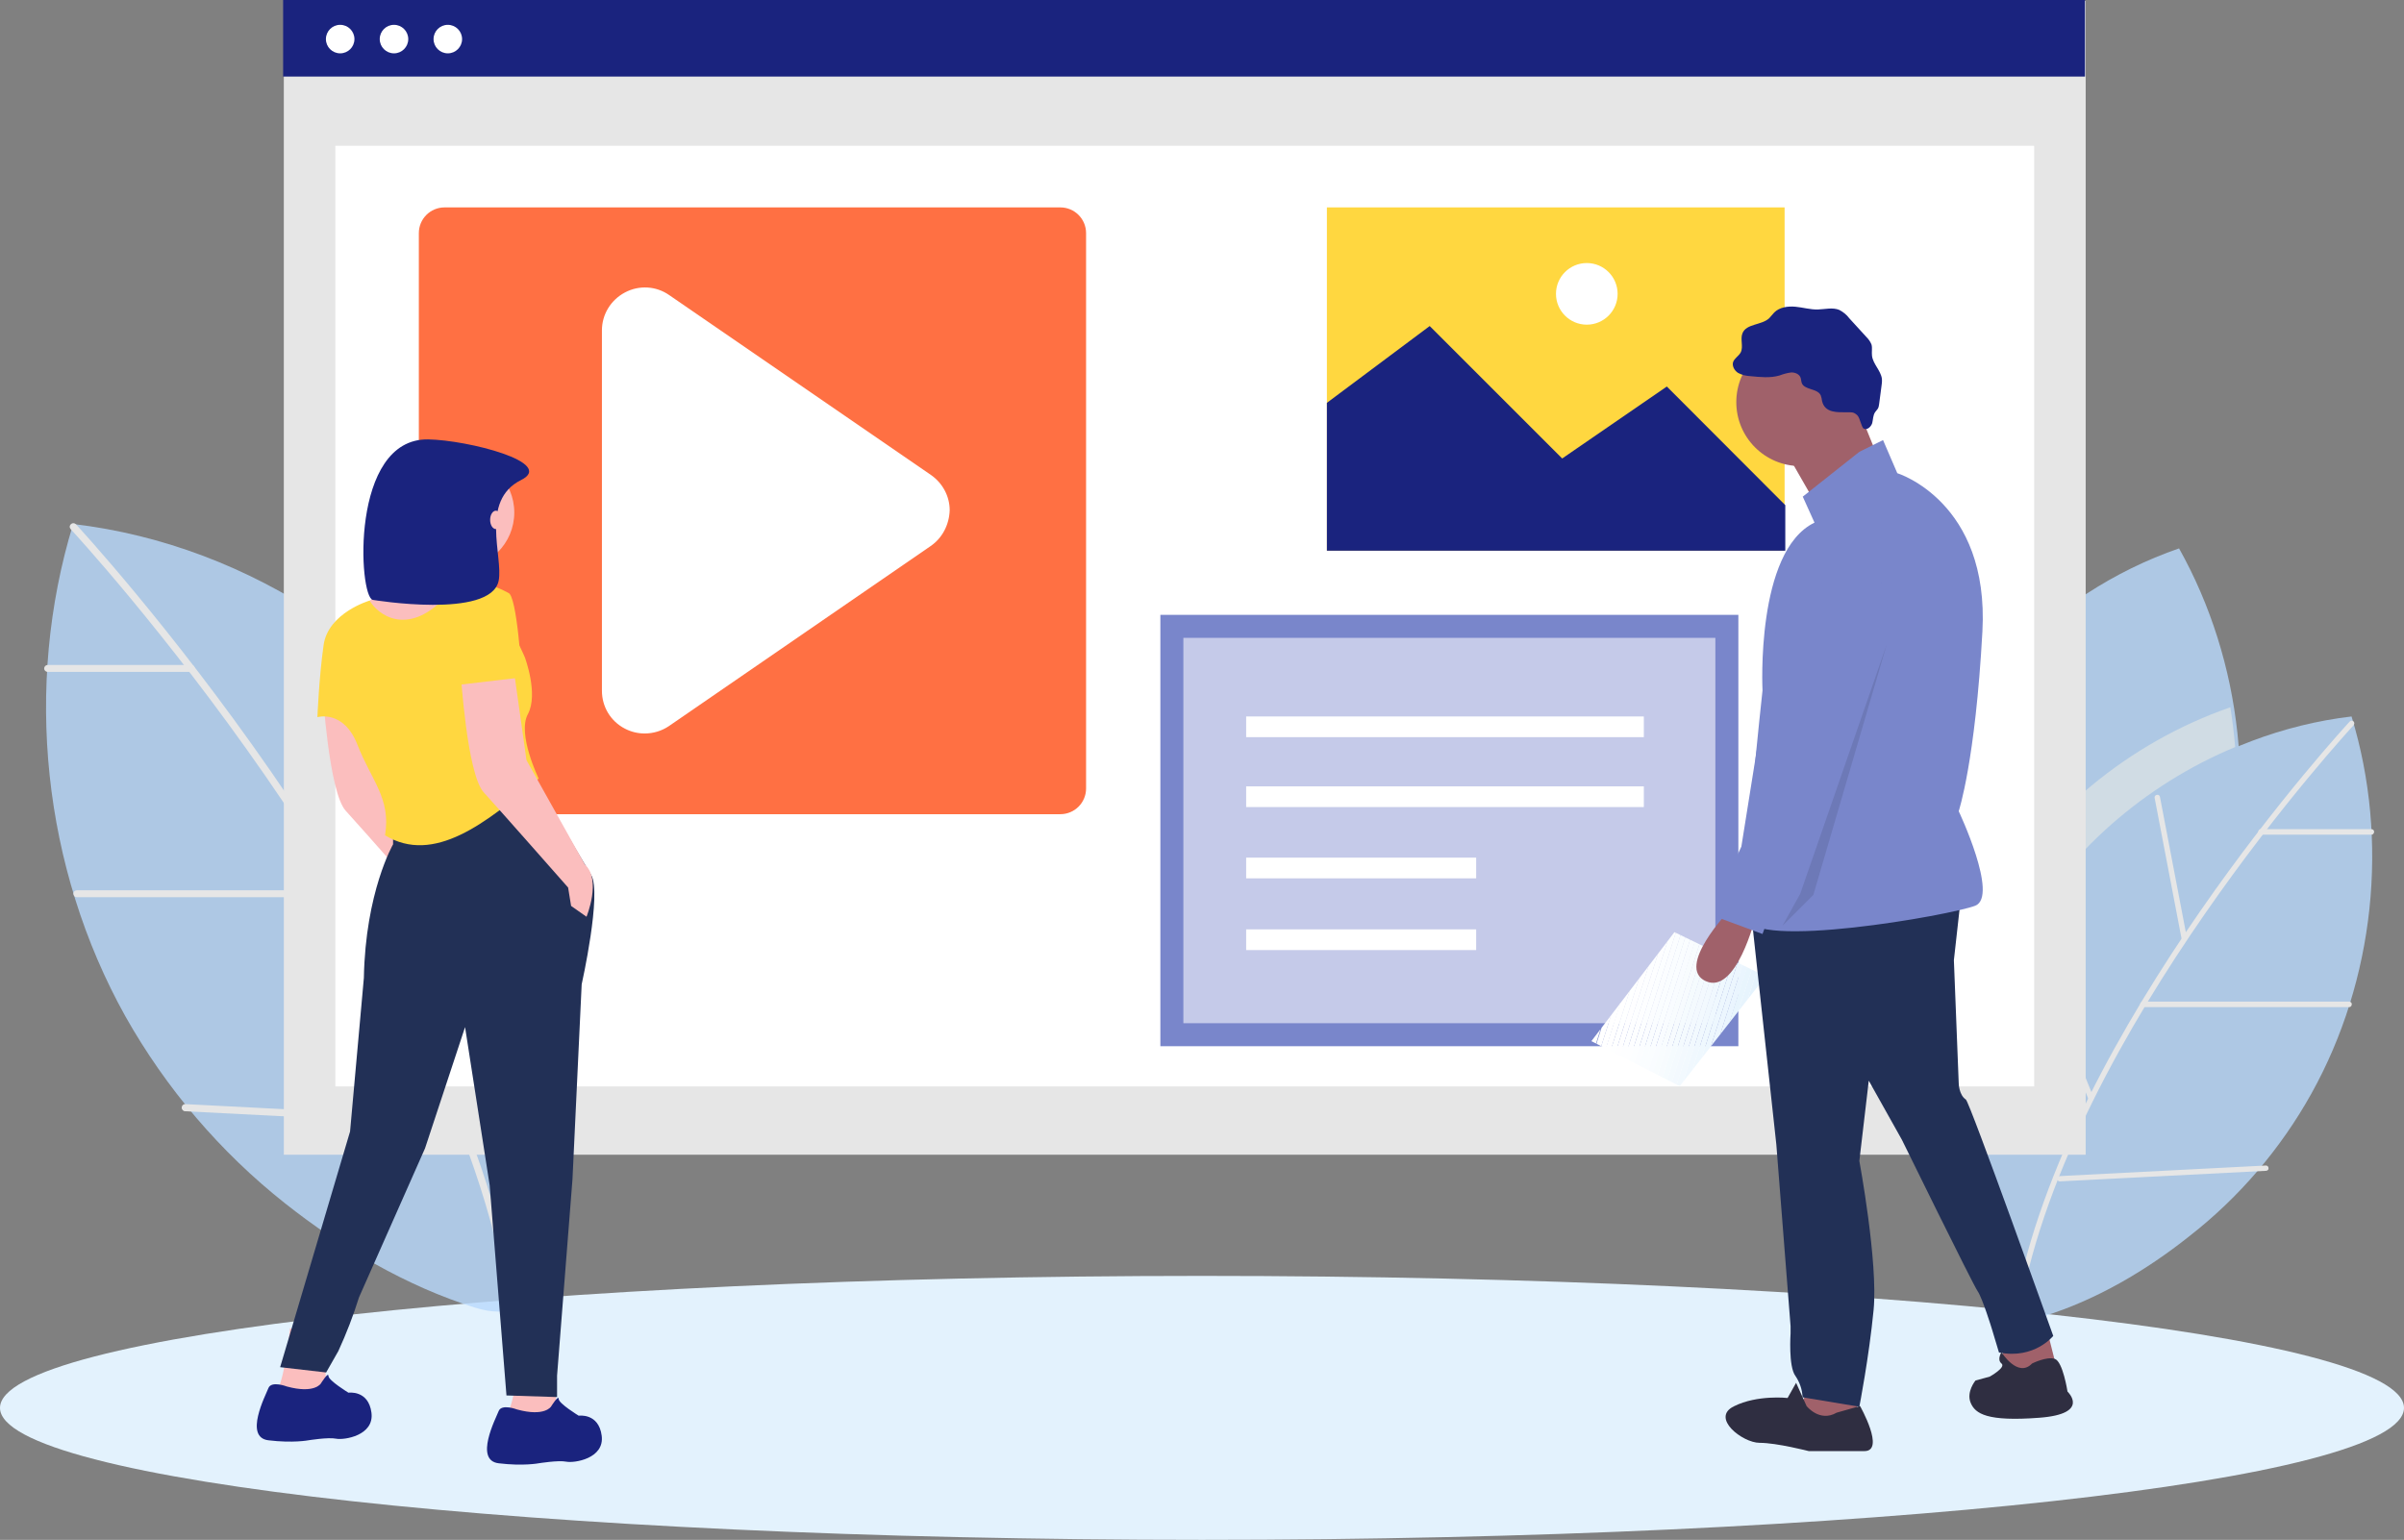 <?xml version="1.0" encoding="utf-8"?>
<!-- Generator: Adobe Illustrator 24.0.3, SVG Export Plug-In . SVG Version: 6.00 Build 0)  -->
<svg version="1.1" id="a4b4d3ba-298a-4a01-b7c2-bf784b737cdf"
	 xmlns="http://www.w3.org/2000/svg" xmlns:xlink="http://www.w3.org/1999/xlink" x="0px" y="0px" viewBox="0 0 1045.2 669.7"
	 style="enable-background:new 0 0 1045.2 669.7;" xml:space="preserve">
<rect x="0" y="0" width="1045.2" height="669.7" fill="#808080" stroke="none"/>
<style type="text/css">
	.st0{fill:#E3F2FD;}
	.st1{opacity:0.8;}
	.st2{fill:#B9DAFC;}
	.st3{fill:#FFFFFF;}
	.st4{clip-path:url(#SVGID_2_);}
	.st5{fill:#E6E6E6;}
	.st6{fill:#1A237E;}
	.st7{fill:#FFD740;}
	.st8{fill:#FF7043;}
	.st9{fill:#C5CAE9;}
	.st10{fill:none;stroke:#7986CB;stroke-width:10;stroke-miterlimit:10;}
	.st11{fill:none;stroke:#FFFFFF;stroke-width:9;stroke-miterlimit:10;}
	.st12{clip-path:url(#SVGID_4_);}
	.st13{fill:#FEFFFF;}
	.st14{fill:#FEFEFF;}
	.st15{fill:#FDFEFF;}
	.st16{fill:#FCFEFF;}
	.st17{fill:#FBFDFF;}
	.st18{fill:#FAFDFF;}
	.st19{fill:#F9FCFF;}
	.st20{fill:#F8FCFE;}
	.st21{fill:#F7FBFE;}
	.st22{fill:#F5FBFE;}
	.st23{fill:#F4FAFE;}
	.st24{fill:#F3F9FE;}
	.st25{fill:#F2F9FE;}
	.st26{fill:#F0F8FE;}
	.st27{fill:#EFF8FE;}
	.st28{fill:#EDF7FE;}
	.st29{fill:#ECF6FE;}
	.st30{fill:#EAF5FE;}
	.st31{fill:#E8F5FD;}
	.st32{fill:#E7F4FD;}
	.st33{fill:#E5F3FD;}
	.st34{fill:#A0616A;}
	.st35{fill:#223056;}
	.st36{fill:#7986CB;}
	.st37{fill:#2F2E41;}
	.st38{opacity:0.1;enable-background:new    ;}
	.st39{fill:#FBBEBE;}
</style>
<path class="st0" d="M1045.2,612.3c0,31.7-233.9,57.4-522.6,57.4S0,644,0,612.3s233.9-57.4,522.6-57.4S1045.2,580.6,1045.2,612.3"/>
<g id="leave" class="st1">
	<path class="st2" d="M54.5,442c-35.9-64.4-44.3-143.5-22.7-214.1c77.6,9.1,149.5,57.6,187.1,126c27.7,50.4,36.3,110.7,25.4,167
		c-4.9,25.1-7.1,57.4-37.8,47.8c-29.8-9.3-58.1-26-82.5-45.3C95.8,501.1,72.2,473.4,54.5,442"/>
	<path class="st3" d="M221.6,562.1c-0.7,0-1.4-0.5-1.5-1.3c-28.5-156.6-187.8-329-189.4-330.7c-0.6-0.7-0.5-1.6,0.2-2.2
		c0.6-0.5,1.5-0.5,2.1,0.1c1.6,1.7,161.5,174.8,190.1,332.3c0.2,0.8-0.4,1.6-1.2,1.8C221.7,562.1,221.7,562.1,221.6,562.1"/>
	<path class="st3" d="M126.8,352.5c-0.1,0-0.2,0-0.3,0c-0.8-0.2-1.4-1-1.2-1.8l15.3-80c0.2-0.8,1-1.4,1.9-1.2
		c0.8,0.2,1.3,0.9,1.2,1.7l-15.3,80C128.2,352,127.6,352.6,126.8,352.5"/>
	<path class="st3" d="M179.8,443.5c-0.9,0-1.5-0.7-1.5-1.6c0-0.2,0-0.4,0.1-0.6l36.8-90.9c0.2-0.8,1-1.3,1.9-1.1
		c0.8,0.2,1.3,1,1.1,1.9c0,0.2-0.1,0.3-0.2,0.4l-36.8,90.9C181,443.1,180.4,443.5,179.8,443.5"/>
	<path class="st3" d="M83.1,292.2H20.7c-0.9,0-1.5-0.7-1.5-1.5s0.7-1.5,1.5-1.5h62.5c0.9,0,1.5,0.7,1.5,1.5S84,292.2,83.1,292.2"/>
	<path class="st3" d="M150.5,390.2H33.4c-0.9,0-1.5-0.7-1.5-1.5c0-0.9,0.7-1.5,1.5-1.5h117.1c0.9,0,1.5,0.7,1.5,1.5
		C152.1,389.5,151.4,390.2,150.5,390.2"/>
	<path class="st3" d="M197.7,489.3L197.7,489.3l-117.2-6c-0.8,0-1.5-0.7-1.5-1.6c0,0,0,0,0,0c0-0.8,0.6-1.5,1.5-1.5
		c0.1,0,0.1,0,0.2,0l117.1,6c0.9,0.1,1.5,0.8,1.4,1.7C199.1,488.6,198.5,489.2,197.7,489.3"/>
</g>
<g id="leaves" class="st1">
	<path class="st2" d="M965.2,402.4c16.3-54,9.8-114.6-17.8-163.9C890.9,258,845,305.9,827.9,363.2c-12.5,42.2-9.2,88.7,8.1,129.1
		c7.7,17.9,14.7,41.8,36,29.6c20.8-11.8,39.3-28.9,54.3-47.3C943.9,453.3,957.1,428.8,965.2,402.4"/>
	<path class="st2" d="M1005,475.5c27.4-49.3,33.9-109.9,17.4-163.9c-59.4,7-114.4,44.1-143.2,96.4c-21.2,38.6-27.8,84.7-19.4,127.8
		c3.7,19.2,5.4,43.9,28.9,36.6c22.8-7.1,44.5-19.9,63.1-34.7C973.5,520.8,991.6,499.6,1005,475.5"/>
	<g>
		<g>
			<defs>
				<rect id="SVGID_1_" x="841.8" y="307.7" width="130" height="217.4"/>
			</defs>
			<clipPath id="SVGID_2_">
				<use xlink:href="#SVGID_1_"  style="overflow:visible;"/>
			</clipPath>
			<g class="st4">
				<path class="st0" d="M864.7,395.3c22.5-40.9,61-72.4,105-87.7c0.9,5.7,1.6,11.5,2.1,17.3c-39.4,16.4-73.4,46-94,83.5
					c-19.4,35.2-26.5,76.8-21.2,116.6c-5.5-1.4-9.5-6.2-12.9-12.3C838.2,472.8,845.3,430.8,864.7,395.3"/>
			</g>
		</g>
	</g>
	<path class="st3" d="M877.2,569.5c0.6,0,1.1-0.4,1.2-1c21.8-119.8,143.7-251.8,144.9-253.1c0.4-0.5,0.4-1.3-0.1-1.7
		c-0.5-0.4-1.2-0.4-1.6,0.1c-1.2,1.3-123.6,133.8-145.5,254.3c-0.1,0.6,0.3,1.3,1,1.4c0,0,0,0,0,0
		C877.1,569.5,877.2,569.5,877.2,569.5"/>
	<path class="st3" d="M949.7,409.2h0.2c0.6-0.1,1.1-0.7,0.9-1.4l-11.7-61.2c-0.1-0.6-0.7-1.1-1.4-0.9c-0.6,0.1-1.1,0.7-0.9,1.4
		c0,0,0,0,0,0l11.7,61.2C948.6,408.8,949.1,409.2,949.7,409.2"/>
	<path class="st3" d="M909.1,478.8c0.2,0,0.3,0,0.4-0.1c0.6-0.2,0.9-0.9,0.7-1.5c0,0,0,0,0,0l-28.2-69.6c-0.3-0.6-1-0.8-1.6-0.5
		c-0.5,0.3-0.8,0.9-0.6,1.4L908,478C908.2,478.5,908.7,478.8,909.1,478.8"/>
	<path class="st3" d="M983.1,363h47.8c0.7,0.1,1.2-0.4,1.3-1.1c0.1-0.7-0.4-1.2-1.1-1.3c-0.1,0-0.1,0-0.2,0h-47.8
		c-0.7-0.1-1.2,0.4-1.3,1.1c-0.1,0.7,0.4,1.2,1.1,1.3C983,363,983.1,363,983.1,363"/>
	<path class="st3" d="M931.6,438h89.6c0.7,0.1,1.2-0.4,1.3-1.1c0.1-0.7-0.4-1.2-1.1-1.3c-0.1,0-0.1,0-0.2,0h-89.6
		c-0.7,0.1-1.1,0.6-1.1,1.3C930.5,437.5,931,437.9,931.6,438"/>
	<path class="st3" d="M895.5,513.8L895.5,513.8l89.7-4.6c0.7,0,1.2-0.6,1.1-1.2c0,0,0,0,0,0c0-0.6-0.5-1.1-1.1-1.1c0,0-0.1,0-0.1,0
		l-89.6,4.6c-0.7,0.1-1.1,0.7-1,1.3C894.4,513.3,894.9,513.8,895.5,513.8"/>
</g>
<g id="screen">
	<rect x="123.4" y="0.4" class="st5" width="783.4" height="501.8"/>
	<rect x="145.8" y="63.4" class="st3" width="738.6" height="409.1"/>
	<rect x="123.1" y="0" class="st6" width="783.4" height="33.3"/>
	<circle class="st3" cx="147.9" cy="17" r="6.2"/>
	<circle class="st3" cx="171.3" cy="17" r="6.2"/>
	<circle class="st3" cx="194.7" cy="17" r="6.2"/>
	<g id="image">
		<rect x="576.9" y="90.2" class="st7" width="199" height="149.3"/>
		<polyline class="st6" points="576.9,175.2 621.6,141.8 679.2,199.4 724.7,168.1 776.2,219.7 776.2,239.5 576.9,239.5 576.9,175.2 
					"/>
		<circle class="st3" cx="689.9" cy="127.8" r="13.4"/>
	</g>
	<g id="play">
		<g>
			<path class="st8" d="M472.2,342.9c0,6.2-5,11.2-11.2,11.2H193.3c-6.2,0-11.2-5-11.2-11.2V101.4c0-6.2,5-11.2,11.2-11.2H461
				c6.2,0,11.2,5,11.2,11.2V342.9z"/>
		</g>
		<path class="st3" d="M404.6,237.5l-113.8,78.3c-3.1,2.1-6.8,3.2-10.5,3.2c-3,0-5.9-0.7-8.6-2.1c-6.2-3.2-10-9.5-10-16.5V143.7
			c0-6.9,3.8-13.2,10-16.5s13.6-2.8,19.2,1.1l113.9,78.3c5,3.5,8.1,9.2,8.1,15.3C412.7,228.2,409.7,234,404.6,237.5z"/>
	</g>
	<g id="certificate">
		<g>
			<g>
				<path class="st9" d="M509.5,272.4L509.5,272.4h241.3l0,0V450l0,0H509.5l0,0V272.4z"/>
				<path class="st10" d="M509.5,272.4L509.5,272.4h241.3l0,0V450l0,0H509.5l0,0V272.4z"/>
			</g>
			<g>
				<line class="st11" x1="541.8" y1="316.1" x2="714.7" y2="316.1"/>
			</g>
			<g>
				<line class="st11" x1="541.8" y1="346.5" x2="714.7" y2="346.5"/>
			</g>
			<g>
				<line class="st11" x1="541.8" y1="377.5" x2="641.8" y2="377.5"/>
			</g>
			<g>
				<line class="st11" x1="541.8" y1="408.7" x2="641.8" y2="408.7"/>
			</g>
		</g>
	</g>
</g>
<g id="boy">
	<g>
		<defs>
			<polygon id="SVGID_3_" points="691.9,452.8 730.3,472.4 767.7,424.6 728,405.4 			"/>
		</defs>
		<clipPath id="SVGID_4_">
			<use xlink:href="#SVGID_3_"  style="overflow:visible;"/>
		</clipPath>
		<g class="st12">
			<path class="st3" d="M689.8,459.5L689.8,459.5z"/>
			<polygon class="st3" points="691.9,460.1 711.1,400 708.9,399.3 691.9,452.8 689.8,459.5 			"/>
			
				<rect x="671" y="429.3" transform="matrix(0.304 -0.953 0.953 0.304 79.058 968.999)" class="st3" width="63.2" height="2.3"/>
			
				<rect x="673.2" y="430" transform="matrix(0.304 -0.953 0.953 0.304 79.907 971.544)" class="st3" width="63.2" height="2.3"/>
			
				<rect x="675.3" y="430.6" transform="matrix(0.304 -0.953 0.953 0.304 80.757 974.089)" class="st3" width="63.2" height="2.3"/>
			
				<rect x="677.5" y="431.3" transform="matrix(0.304 -0.953 0.953 0.304 81.607 976.635)" class="st13" width="63.2" height="2.3"/>
			
				<rect x="679.7" y="432" transform="matrix(0.304 -0.953 0.953 0.304 82.457 979.18)" class="st14" width="63.2" height="2.3"/>
			
				<rect x="681.8" y="432.7" transform="matrix(0.304 -0.953 0.953 0.304 83.303 981.712)" class="st15" width="63.2" height="2.3"/>
			
				<rect x="684" y="433.4" transform="matrix(0.304 -0.953 0.953 0.304 84.153 984.257)" class="st15" width="63.2" height="2.3"/>
			
				<rect x="686.2" y="434.1" transform="matrix(0.304 -0.953 0.953 0.304 85.002 986.802)" class="st16" width="63.2" height="2.3"/>
			
				<rect x="688.3" y="434.8" transform="matrix(0.304 -0.953 0.953 0.304 85.853 989.347)" class="st17" width="63.2" height="2.3"/>
			
				<rect x="690.5" y="435.5" transform="matrix(0.304 -0.953 0.953 0.304 86.702 991.893)" class="st18" width="63.2" height="2.3"/>
			
				<rect x="692.7" y="436.2" transform="matrix(0.304 -0.953 0.953 0.304 87.548 994.425)" class="st18" width="63.2" height="2.3"/>
			
				<rect x="694.8" y="436.9" transform="matrix(0.304 -0.953 0.953 0.304 88.398 996.97)" class="st19" width="63.2" height="2.3"/>
			
				<rect x="697" y="437.5" transform="matrix(0.304 -0.953 0.953 0.304 89.248 999.515)" class="st20" width="63.2" height="2.3"/>
			
				<rect x="699.2" y="438.2" transform="matrix(0.304 -0.953 0.953 0.304 90.098 1002.06)" class="st21" width="63.2" height="2.3"/>
			
				<rect x="701.3" y="438.9" transform="matrix(0.304 -0.953 0.953 0.304 90.948 1004.606)" class="st22" width="63.2" height="2.3"/>
			
				<rect x="703.5" y="439.6" transform="matrix(0.304 -0.953 0.953 0.304 91.797 1007.151)" class="st23" width="63.2" height="2.3"/>
			
				<rect x="705.6" y="440.3" transform="matrix(0.304 -0.953 0.953 0.304 92.643 1009.683)" class="st24" width="63.2" height="2.3"/>
			
				<rect x="707.8" y="441" transform="matrix(0.304 -0.953 0.953 0.304 93.493 1012.228)" class="st25" width="63.2" height="2.3"/>
			
				<rect x="710" y="441.7" transform="matrix(0.304 -0.953 0.953 0.304 94.343 1014.773)" class="st26" width="63.2" height="2.3"/>
			
				<rect x="712.1" y="442.4" transform="matrix(0.304 -0.953 0.953 0.304 95.193 1017.318)" class="st27" width="63.2" height="2.3"/>
			
				<rect x="714.3" y="443.1" transform="matrix(0.304 -0.953 0.953 0.304 96.043 1019.863)" class="st28" width="63.2" height="2.3"/>
			
				<rect x="716.5" y="443.8" transform="matrix(0.304 -0.953 0.953 0.304 96.893 1022.409)" class="st29" width="63.2" height="2.3"/>
			
				<rect x="718.6" y="444.5" transform="matrix(0.304 -0.953 0.953 0.304 97.738 1024.941)" class="st30" width="63.2" height="2.3"/>
			
				<rect x="720.8" y="445.1" transform="matrix(0.304 -0.953 0.953 0.304 98.588 1027.486)" class="st31" width="63.2" height="2.3"/>
			
				<rect x="723" y="445.8" transform="matrix(0.304 -0.953 0.953 0.304 99.438 1030.031)" class="st32" width="63.2" height="2.3"/>
			
				<rect x="725.1" y="446.5" transform="matrix(0.304 -0.953 0.953 0.304 100.288 1032.576)" class="st33" width="63.2" height="2.3"/>
			<polygon class="st0" points="767.7,424.6 769.6,418.6 767.4,417.9 748.2,478.1 750.4,478.8 			"/>
			<path class="st0" d="M769.6,418.6L769.6,418.6z"/>
		</g>
	</g>
	<polygon class="st34" points="889.6,576.8 894.8,597.4 872.2,603.5 870.1,582 	"/>
	<polygon class="st34" points="807.4,602.5 807.4,622 784.8,626.2 780.7,615.9 788.9,598.4 	"/>
	<path class="st35" d="M852.6,389.8l-3.1,27.8l2.1,53.4c0,0,0,5.1,3.1,7.2c1.7,1.1,38,102.8,38,102.8s-8.2,10.3-23.6,7.2l-3.1-10.3
		c0,0-4.1-13.4-6.2-16.4s-32.9-65.8-32.9-65.8L812.5,470l-4.1,34.9c0,0,8.2,44.2,6.2,64.8s-6.2,42.1-6.2,42.1l-24.7-4.1
		c-0.1-3.3-1.2-6.5-3.1-9.3c-3.1-4.1-2.1-18.5-2.1-18.5v-3.1l-6.2-79.1L761,393.9L852.6,389.8z"/>
	<circle class="st34" cx="782.7" cy="174.9" r="27.8"/>
	<polygon class="st34" points="806.9,175.4 818.2,203.2 791.5,222.7 775,193.9 	"/>
	<path class="st36" d="M808.4,196.5l10.3-5.1l6.2,14.4c0,0,40.1,12.3,37,68.9s-10.3,78.1-10.3,78.1s17.5,37,7.2,41.1
		s-97.6,19.5-99.7,5.1s7.2-98.7,7.2-98.7s-3.1-60.6,22.6-73l-5.1-11.3L808.4,196.5z"/>
	<path class="st34" d="M751.9,395.9c0,0-23.6,24.7-10.3,30.8s21.6-27.8,21.6-27.8L751.9,395.9z"/>
	<path class="st37" d="M798.5,614.4l10.2-2.9c0,0,11.1,19.6,1.9,19.6h-24.2c0,0-13.9-3.6-21.4-3.6c-7.4,0-21.4-10.9-11.1-15.9
		c10.2-5.1,23.3-3.6,23.3-3.6l3.7-6.6l4.6,10.2C785.5,611.5,791.1,618.7,798.5,614.4z"/>
	<path class="st37" d="M883.5,593c0,0,6.4-3.2,9.9-2s5.5,14.2,5.5,14.2s10.3,9.7-12.3,11.4c-22.6,1.7-27.8-1.7-29.8-6.5
		c-2-4.8,2.1-9.7,2.1-9.7l6.2-1.7c0,0,7.2-4,5.1-5.7c-2.1-1.7,0-4.9,0-4.9S877.3,599.5,883.5,593z"/>
	<path class="st6" d="M792.2,174.5c-0.1-0.9-0.3-1.8-0.6-2.6c-1.5-3.1-7.3-2.2-8.3-5.5c-0.2-0.6-0.2-1.4-0.4-2
		c-0.5-1.7-2.5-2.5-4.2-2.4c-1.7,0.2-3.4,0.7-5,1.3c-4.1,1.2-8.4,0.7-12.6,0.3c-1.9-0.1-3.7-0.5-5.4-1.4c-1.6-1-2.7-3-2.2-4.7
		c0.6-1.7,2.4-2.6,3.3-4.2c1.3-2.5-0.3-5.8,0.8-8.4c1.7-4.2,8.3-3.4,11.6-6.5c0.8-0.8,1.4-1.7,2.2-2.5c2.3-2.3,5.9-2.8,9.2-2.5
		s6.5,1.3,9.8,1.2c3.1-0.1,6.4-1,9.3,0.2c1.7,0.9,3.2,2.1,4.3,3.6l7.4,8.1c1,1,1.8,2.1,2.3,3.4c0.4,1.5,0,3.2,0.2,4.8
		c0.4,3.6,3.8,6.4,4.3,10c0.1,1.1,0,2.3-0.2,3.4l-1,7.6c-0.1,0.7-0.2,1.5-0.6,2.1c-0.3,0.5-0.8,0.9-1.1,1.4c-1,1.4-0.9,3.2-1.3,4.8
		c-0.5,1.6-2.2,3.2-3.7,2.4c-1-0.5-1.6-4.7-2.8-5.8c-1.6-1.5-2.5-1.3-4.5-1.3C798.9,179.3,793.5,179.7,792.2,174.5z"/>
	<path class="st36" d="M797.1,234.5c0,0,30.8,12.3,21.6,40.1s-33.9,113.1-33.9,113.1l-14.4,7.2l-4.1,11.3l-19.5-7.2l3.1-15.4
		l7.2-15.4L775.5,253C775.5,253,775.5,233.5,797.1,234.5z"/>
	<polygon class="st38" points="820.3,280.3 788.4,389.2 775,402.6 782.7,388.7 	"/>
</g>
<g id="girl">
	<path class="st39" d="M162.9,295.9l6,42.7l25.4,45.4c7.3,6.7,0.7,22.7,0.7,22.7l-6.7-4.7l-1.3-8c0,0-29.4-33.4-36.7-41.4
		c-7.3-8-10-52.1-10-52.1L162.9,295.9z"/>
	<path class="st39" d="M140.8,585.6c0,0,1.3,15.4,0.7,19.4c-0.6,4-20.7-0.7-20.7-0.7c3.3-6.7,5.3-26.7,5.3-26.7L140.8,585.6z"/>
	<path class="st39" d="M240.3,589.6c0,0,2,21.4,1.3,25.4s-20.7-0.7-20.7-0.7c3.3-6.7,5.3-26.7,5.3-26.7L240.3,589.6z"/>
	<circle class="st39" cx="199.3" cy="222.9" r="24.3"/>
	<path class="st39" d="M203.5,245.8c-4,5.3-2,14.7-2,14.7s-40.7,47.4-48.1,47.4s-6-33.4-6-33.4s10.7-12.7,16.7-15.4
		s16.7-31.4,16.7-31.4S207.5,240.5,203.5,245.8z"/>
	<path class="st35" d="M230.9,336.6l26.1,43.9c4.8,7.8-4.1,47.6-4.1,47.6l-4,84.8l-6.7,85.4v9.3l-22-0.7l-7.3-91.4l-10.7-68.8
		l-17.4,52.7l-28.7,64.8c-2.5,8-5.5,15.8-9,23.4l-5.3,9.3l-20-2.3l30.4-102.5l6-66.8c0.7-37.4,12.7-58.1,12.7-58.1v-8L230.9,336.6z"
		/>
	<path class="st6" d="M139.5,601.7c0,0,3.3-5.3,3.3-3.3s8.7,7.3,8.7,7.3s8.7-1.3,10,8.7s-12,12-15.4,11.3s-12,0.7-12,0.7
		s-6.7,1.3-17.4,0s-1.3-19.4,0-22.7c1.3-3.3,8-0.7,8-0.7C136.8,606.3,139.5,601.7,139.5,601.7z"/>
	<path class="st6" d="M239.6,611.7c0,0,3.3-5.3,3.3-3.3s8.7,7.3,8.7,7.3s8.7-1.3,10,8.7c1.3,10-12,12-15.4,11.3s-12,0.7-12,0.7
		s-6.7,1.3-17.4,0c-10.7-1.3-1.3-19.4,0-22.7s8-0.7,8-0.7C236.9,616.3,239.6,611.7,239.6,611.7z"/>
	<path class="st7" d="M193.5,259.9c16.7-17.4,34.7,26,34.7,26s6,16,1.3,24.7s4.7,28,4.7,28c-22.9,19.5-45.6,37.5-66.8,24.7
		c2.7-16-6-24-12-39.4s-17.4-12-17.4-12s0.7-17.4,2.7-31.4s20-19.3,20-19.3C164.1,267.1,176.8,277.2,193.5,259.9z"/>
	<path class="st39" d="M222.9,287.9l6,42.7l25.4,45.4c7.3,6.7,0.7,22.7,0.7,22.7l-6.7-4.7l-1.3-8c0,0-29.4-33.4-36.7-41.4
		c-7.3-8-10-52.1-10-52.1L222.9,287.9z"/>
	<path class="st7" d="M226.9,294.6l-28,3.3c0,0-2-32.7,2.2-40.9s19.8,0.8,19.8,0.8C224.9,258.5,226.9,294.6,226.9,294.6z"/>
	<path class="st6" d="M226.5,208.8c-18,9-7.6,33.5-9.7,43.8c-3.5,16.8-54.7,8.3-54.7,8.3c-6.2-1.1-10-70.4,24.1-69.8
		C203.4,191.4,241.9,201.2,226.5,208.8z"/>
	<ellipse class="st39" cx="215.6" cy="226.1" rx="2.5" ry="4"/>
</g>
</svg>
